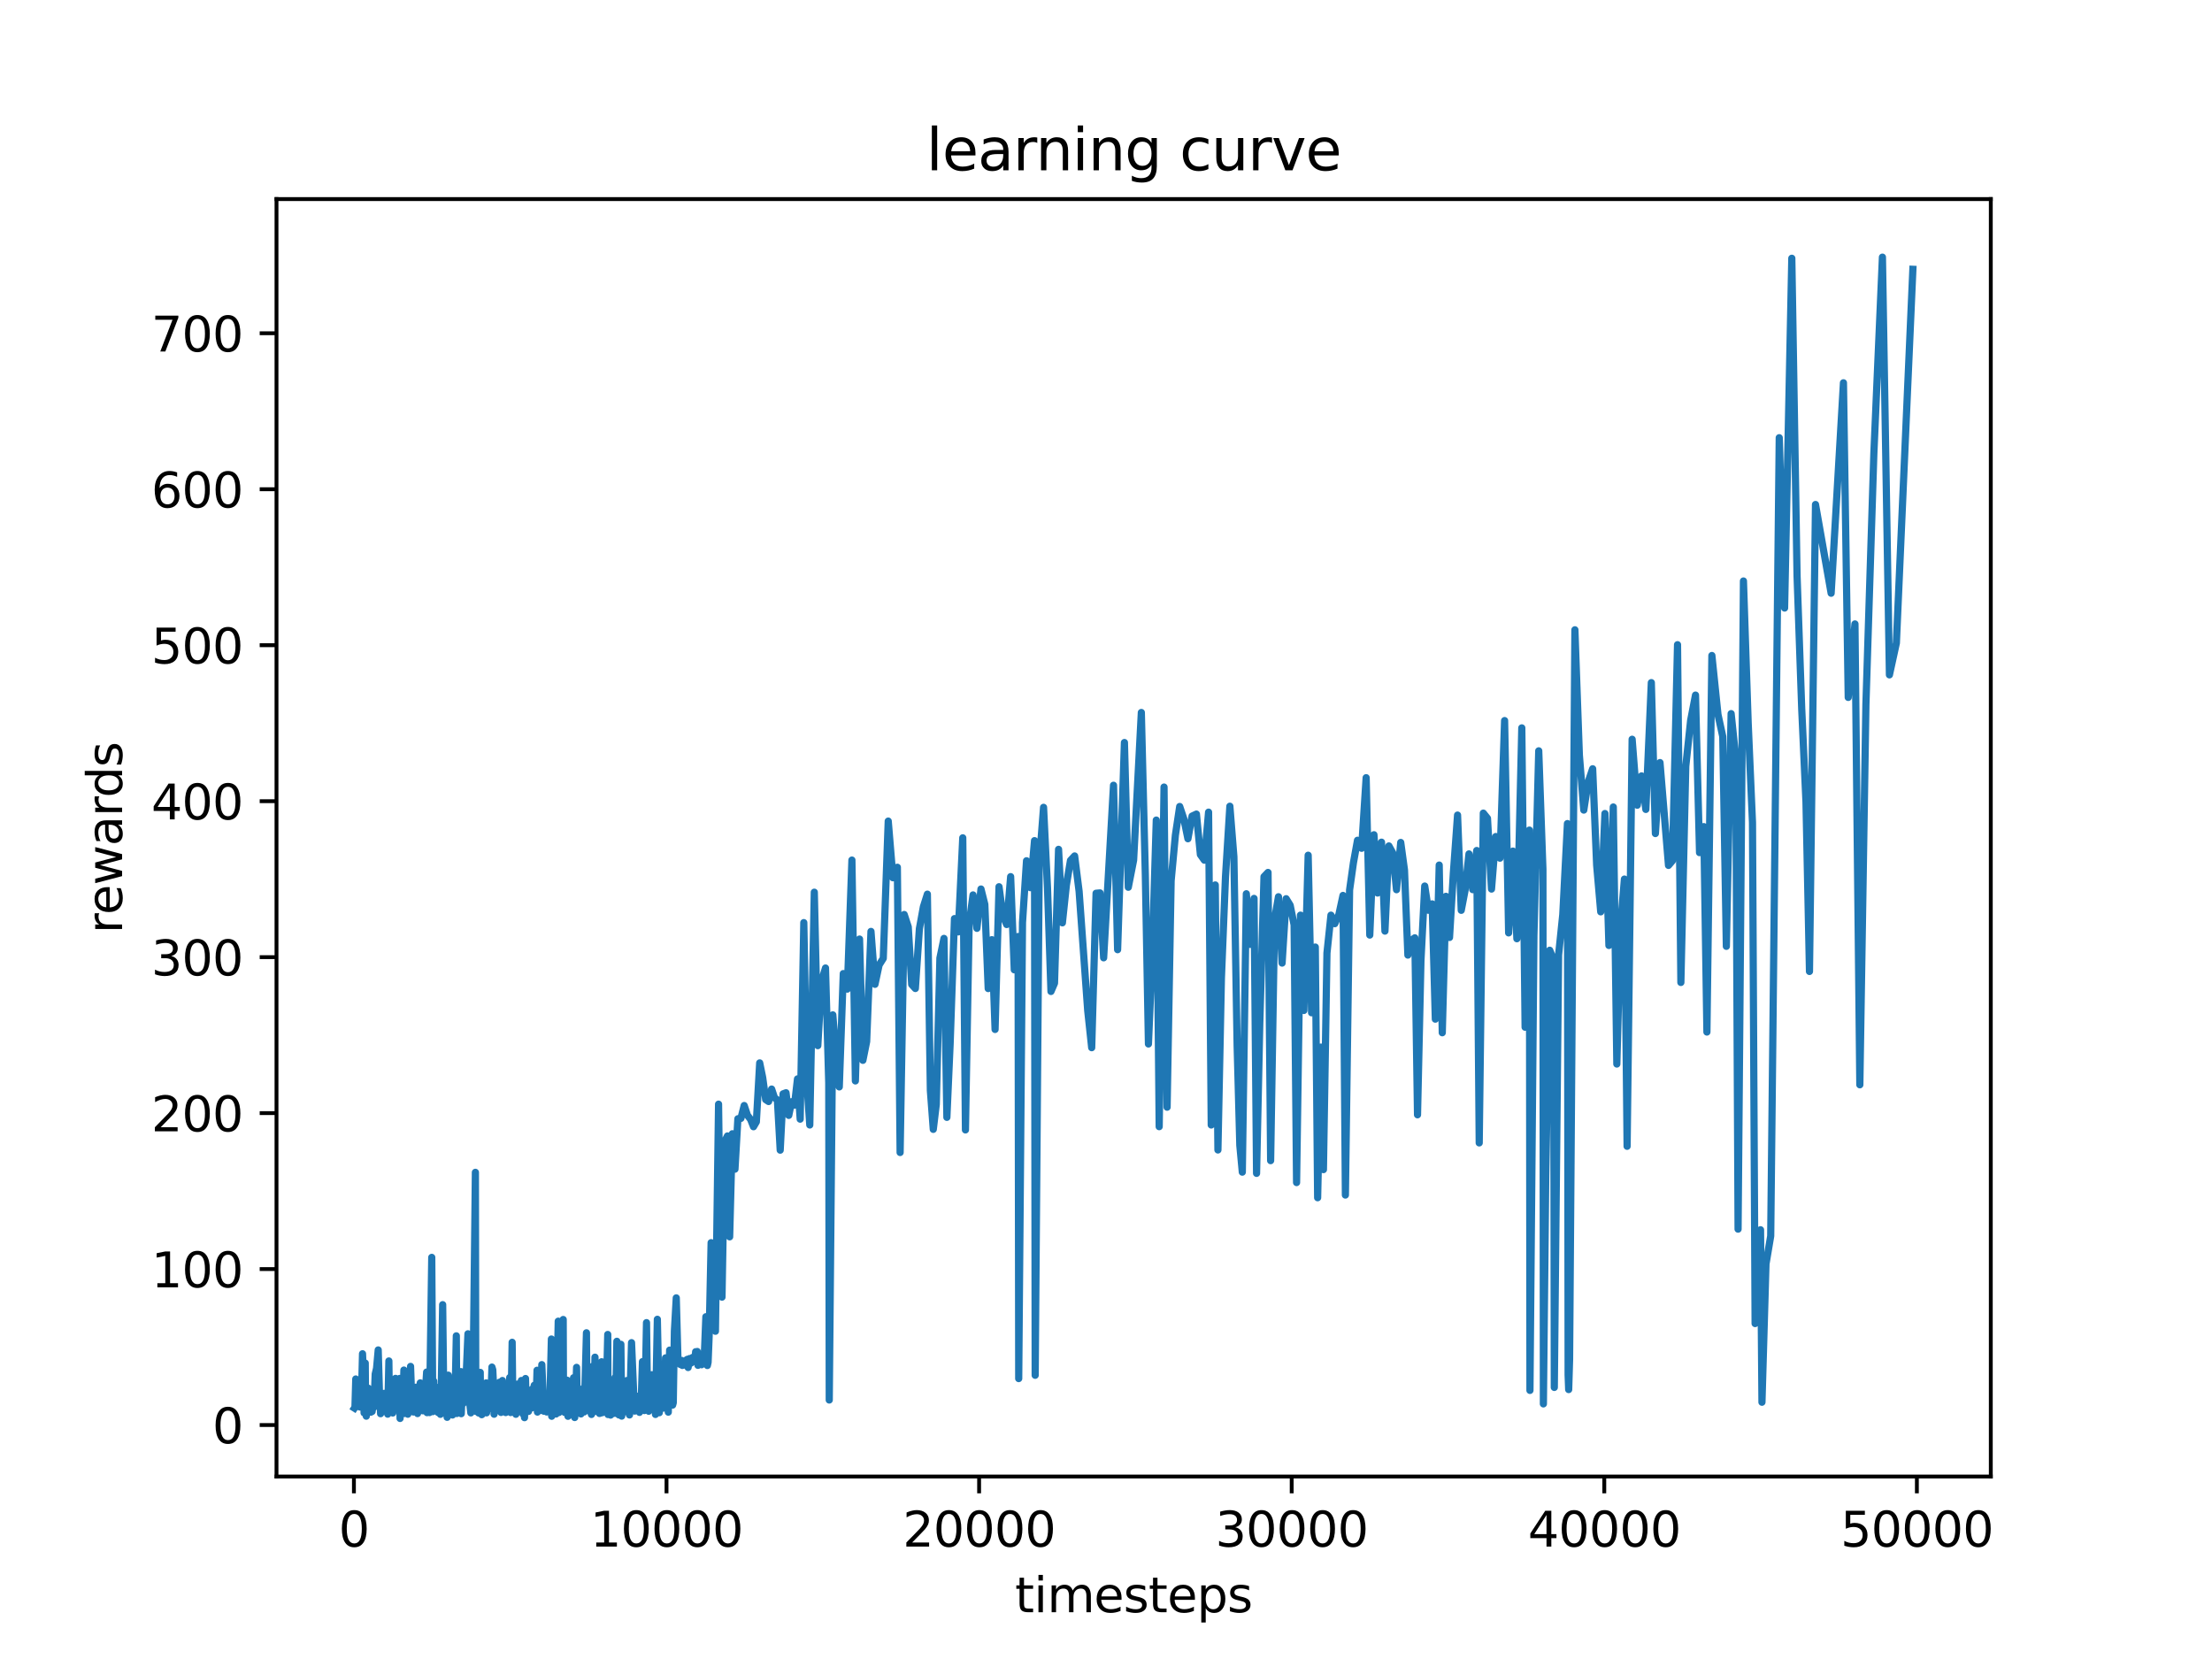 <?xml version="1.0" encoding="utf-8" standalone="no"?>
<!DOCTYPE svg PUBLIC "-//W3C//DTD SVG 1.1//EN"
  "http://www.w3.org/Graphics/SVG/1.1/DTD/svg11.dtd">
<svg xmlns:xlink="http://www.w3.org/1999/xlink" width="460.8pt" height="345.6pt" viewBox="0 0 460.8 345.6" xmlns="http://www.w3.org/2000/svg" version="1.1">
 <defs>
  <style type="text/css">*{stroke-linejoin: round; stroke-linecap: butt}</style>
 </defs>
 <g id="figure_1">
  <g id="patch_1">
   <path d="M 0 345.6 
L 460.8 345.6 
L 460.8 0 
L 0 0 
z
" style="fill: #ffffff"/>
  </g>
  <g id="axes_1">
   <g id="patch_2">
    <path d="M 57.6 307.584 
L 414.72 307.584 
L 414.72 41.472 
L 57.6 41.472 
z
" style="fill: #ffffff"/>
   </g>
   <g id="matplotlib.axis_1">
    <g id="xtick_1">
     <g id="line2d_1">
      <defs>
       <path id="mfa63f7f80c" d="M 0 0 
L 0 3.5 
" style="stroke: #000000; stroke-width: 0.8"/>
      </defs>
      <g>
       <use xlink:href="#mfa63f7f80c" x="73.729" y="307.584" style="stroke: #000000; stroke-width: 0.8"/>
      </g>
     </g>
     <g id="text_1">
      <!-- 0 -->
      <g transform="translate(70.547 322.182) scale(0.1 -0.1)">
       <defs>
        <path id="DejaVuSans-30" d="M 2034 4250 
Q 1547 4250 1301 3770 
Q 1056 3291 1056 2328 
Q 1056 1369 1301 889 
Q 1547 409 2034 409 
Q 2525 409 2770 889 
Q 3016 1369 3016 2328 
Q 3016 3291 2770 3770 
Q 2525 4250 2034 4250 
z
M 2034 4750 
Q 2819 4750 3233 4129 
Q 3647 3509 3647 2328 
Q 3647 1150 3233 529 
Q 2819 -91 2034 -91 
Q 1250 -91 836 529 
Q 422 1150 422 2328 
Q 422 3509 836 4129 
Q 1250 4750 2034 4750 
z
" transform="scale(0.016)"/>
       </defs>
       <use xlink:href="#DejaVuSans-30"/>
      </g>
     </g>
    </g>
    <g id="xtick_2">
     <g id="line2d_2">
      <g>
       <use xlink:href="#mfa63f7f80c" x="138.847" y="307.584" style="stroke: #000000; stroke-width: 0.8"/>
      </g>
     </g>
     <g id="text_2">
      <!-- 10000 -->
      <g transform="translate(122.941 322.182) scale(0.1 -0.1)">
       <defs>
        <path id="DejaVuSans-31" d="M 794 531 
L 1825 531 
L 1825 4091 
L 703 3866 
L 703 4441 
L 1819 4666 
L 2450 4666 
L 2450 531 
L 3481 531 
L 3481 0 
L 794 0 
L 794 531 
z
" transform="scale(0.016)"/>
       </defs>
       <use xlink:href="#DejaVuSans-31"/>
       <use xlink:href="#DejaVuSans-30" x="63.623"/>
       <use xlink:href="#DejaVuSans-30" x="127.246"/>
       <use xlink:href="#DejaVuSans-30" x="190.869"/>
       <use xlink:href="#DejaVuSans-30" x="254.492"/>
      </g>
     </g>
    </g>
    <g id="xtick_3">
     <g id="line2d_3">
      <g>
       <use xlink:href="#mfa63f7f80c" x="203.965" y="307.584" style="stroke: #000000; stroke-width: 0.8"/>
      </g>
     </g>
     <g id="text_3">
      <!-- 20000 -->
      <g transform="translate(188.059 322.182) scale(0.1 -0.1)">
       <defs>
        <path id="DejaVuSans-32" d="M 1228 531 
L 3431 531 
L 3431 0 
L 469 0 
L 469 531 
Q 828 903 1448 1529 
Q 2069 2156 2228 2338 
Q 2531 2678 2651 2914 
Q 2772 3150 2772 3378 
Q 2772 3750 2511 3984 
Q 2250 4219 1831 4219 
Q 1534 4219 1204 4116 
Q 875 4013 500 3803 
L 500 4441 
Q 881 4594 1212 4672 
Q 1544 4750 1819 4750 
Q 2544 4750 2975 4387 
Q 3406 4025 3406 3419 
Q 3406 3131 3298 2873 
Q 3191 2616 2906 2266 
Q 2828 2175 2409 1742 
Q 1991 1309 1228 531 
z
" transform="scale(0.016)"/>
       </defs>
       <use xlink:href="#DejaVuSans-32"/>
       <use xlink:href="#DejaVuSans-30" x="63.623"/>
       <use xlink:href="#DejaVuSans-30" x="127.246"/>
       <use xlink:href="#DejaVuSans-30" x="190.869"/>
       <use xlink:href="#DejaVuSans-30" x="254.492"/>
      </g>
     </g>
    </g>
    <g id="xtick_4">
     <g id="line2d_4">
      <g>
       <use xlink:href="#mfa63f7f80c" x="269.084" y="307.584" style="stroke: #000000; stroke-width: 0.8"/>
      </g>
     </g>
     <g id="text_4">
      <!-- 30000 -->
      <g transform="translate(253.178 322.182) scale(0.1 -0.1)">
       <defs>
        <path id="DejaVuSans-33" d="M 2597 2516 
Q 3050 2419 3304 2112 
Q 3559 1806 3559 1356 
Q 3559 666 3084 287 
Q 2609 -91 1734 -91 
Q 1441 -91 1130 -33 
Q 819 25 488 141 
L 488 750 
Q 750 597 1062 519 
Q 1375 441 1716 441 
Q 2309 441 2620 675 
Q 2931 909 2931 1356 
Q 2931 1769 2642 2001 
Q 2353 2234 1838 2234 
L 1294 2234 
L 1294 2753 
L 1863 2753 
Q 2328 2753 2575 2939 
Q 2822 3125 2822 3475 
Q 2822 3834 2567 4026 
Q 2313 4219 1838 4219 
Q 1578 4219 1281 4162 
Q 984 4106 628 3988 
L 628 4550 
Q 988 4650 1302 4700 
Q 1616 4750 1894 4750 
Q 2613 4750 3031 4423 
Q 3450 4097 3450 3541 
Q 3450 3153 3228 2886 
Q 3006 2619 2597 2516 
z
" transform="scale(0.016)"/>
       </defs>
       <use xlink:href="#DejaVuSans-33"/>
       <use xlink:href="#DejaVuSans-30" x="63.623"/>
       <use xlink:href="#DejaVuSans-30" x="127.246"/>
       <use xlink:href="#DejaVuSans-30" x="190.869"/>
       <use xlink:href="#DejaVuSans-30" x="254.492"/>
      </g>
     </g>
    </g>
    <g id="xtick_5">
     <g id="line2d_5">
      <g>
       <use xlink:href="#mfa63f7f80c" x="334.202" y="307.584" style="stroke: #000000; stroke-width: 0.8"/>
      </g>
     </g>
     <g id="text_5">
      <!-- 40000 -->
      <g transform="translate(318.296 322.182) scale(0.1 -0.1)">
       <defs>
        <path id="DejaVuSans-34" d="M 2419 4116 
L 825 1625 
L 2419 1625 
L 2419 4116 
z
M 2253 4666 
L 3047 4666 
L 3047 1625 
L 3713 1625 
L 3713 1100 
L 3047 1100 
L 3047 0 
L 2419 0 
L 2419 1100 
L 313 1100 
L 313 1709 
L 2253 4666 
z
" transform="scale(0.016)"/>
       </defs>
       <use xlink:href="#DejaVuSans-34"/>
       <use xlink:href="#DejaVuSans-30" x="63.623"/>
       <use xlink:href="#DejaVuSans-30" x="127.246"/>
       <use xlink:href="#DejaVuSans-30" x="190.869"/>
       <use xlink:href="#DejaVuSans-30" x="254.492"/>
      </g>
     </g>
    </g>
    <g id="xtick_6">
     <g id="line2d_6">
      <g>
       <use xlink:href="#mfa63f7f80c" x="399.321" y="307.584" style="stroke: #000000; stroke-width: 0.8"/>
      </g>
     </g>
     <g id="text_6">
      <!-- 50000 -->
      <g transform="translate(383.415 322.182) scale(0.1 -0.1)">
       <defs>
        <path id="DejaVuSans-35" d="M 691 4666 
L 3169 4666 
L 3169 4134 
L 1269 4134 
L 1269 2991 
Q 1406 3038 1543 3061 
Q 1681 3084 1819 3084 
Q 2600 3084 3056 2656 
Q 3513 2228 3513 1497 
Q 3513 744 3044 326 
Q 2575 -91 1722 -91 
Q 1428 -91 1123 -41 
Q 819 9 494 109 
L 494 744 
Q 775 591 1075 516 
Q 1375 441 1709 441 
Q 2250 441 2565 725 
Q 2881 1009 2881 1497 
Q 2881 1984 2565 2268 
Q 2250 2553 1709 2553 
Q 1456 2553 1204 2497 
Q 953 2441 691 2322 
L 691 4666 
z
" transform="scale(0.016)"/>
       </defs>
       <use xlink:href="#DejaVuSans-35"/>
       <use xlink:href="#DejaVuSans-30" x="63.623"/>
       <use xlink:href="#DejaVuSans-30" x="127.246"/>
       <use xlink:href="#DejaVuSans-30" x="190.869"/>
       <use xlink:href="#DejaVuSans-30" x="254.492"/>
      </g>
     </g>
    </g>
    <g id="text_7">
     <!-- timesteps -->
     <g transform="translate(211.444 335.861) scale(0.1 -0.1)">
      <defs>
       <path id="DejaVuSans-74" d="M 1172 4494 
L 1172 3500 
L 2356 3500 
L 2356 3053 
L 1172 3053 
L 1172 1153 
Q 1172 725 1289 603 
Q 1406 481 1766 481 
L 2356 481 
L 2356 0 
L 1766 0 
Q 1100 0 847 248 
Q 594 497 594 1153 
L 594 3053 
L 172 3053 
L 172 3500 
L 594 3500 
L 594 4494 
L 1172 4494 
z
" transform="scale(0.016)"/>
       <path id="DejaVuSans-69" d="M 603 3500 
L 1178 3500 
L 1178 0 
L 603 0 
L 603 3500 
z
M 603 4863 
L 1178 4863 
L 1178 4134 
L 603 4134 
L 603 4863 
z
" transform="scale(0.016)"/>
       <path id="DejaVuSans-6d" d="M 3328 2828 
Q 3544 3216 3844 3400 
Q 4144 3584 4550 3584 
Q 5097 3584 5394 3201 
Q 5691 2819 5691 2113 
L 5691 0 
L 5113 0 
L 5113 2094 
Q 5113 2597 4934 2840 
Q 4756 3084 4391 3084 
Q 3944 3084 3684 2787 
Q 3425 2491 3425 1978 
L 3425 0 
L 2847 0 
L 2847 2094 
Q 2847 2600 2669 2842 
Q 2491 3084 2119 3084 
Q 1678 3084 1418 2786 
Q 1159 2488 1159 1978 
L 1159 0 
L 581 0 
L 581 3500 
L 1159 3500 
L 1159 2956 
Q 1356 3278 1631 3431 
Q 1906 3584 2284 3584 
Q 2666 3584 2933 3390 
Q 3200 3197 3328 2828 
z
" transform="scale(0.016)"/>
       <path id="DejaVuSans-65" d="M 3597 1894 
L 3597 1613 
L 953 1613 
Q 991 1019 1311 708 
Q 1631 397 2203 397 
Q 2534 397 2845 478 
Q 3156 559 3463 722 
L 3463 178 
Q 3153 47 2828 -22 
Q 2503 -91 2169 -91 
Q 1331 -91 842 396 
Q 353 884 353 1716 
Q 353 2575 817 3079 
Q 1281 3584 2069 3584 
Q 2775 3584 3186 3129 
Q 3597 2675 3597 1894 
z
M 3022 2063 
Q 3016 2534 2758 2815 
Q 2500 3097 2075 3097 
Q 1594 3097 1305 2825 
Q 1016 2553 972 2059 
L 3022 2063 
z
" transform="scale(0.016)"/>
       <path id="DejaVuSans-73" d="M 2834 3397 
L 2834 2853 
Q 2591 2978 2328 3040 
Q 2066 3103 1784 3103 
Q 1356 3103 1142 2972 
Q 928 2841 928 2578 
Q 928 2378 1081 2264 
Q 1234 2150 1697 2047 
L 1894 2003 
Q 2506 1872 2764 1633 
Q 3022 1394 3022 966 
Q 3022 478 2636 193 
Q 2250 -91 1575 -91 
Q 1294 -91 989 -36 
Q 684 19 347 128 
L 347 722 
Q 666 556 975 473 
Q 1284 391 1588 391 
Q 1994 391 2212 530 
Q 2431 669 2431 922 
Q 2431 1156 2273 1281 
Q 2116 1406 1581 1522 
L 1381 1569 
Q 847 1681 609 1914 
Q 372 2147 372 2553 
Q 372 3047 722 3315 
Q 1072 3584 1716 3584 
Q 2034 3584 2315 3537 
Q 2597 3491 2834 3397 
z
" transform="scale(0.016)"/>
       <path id="DejaVuSans-70" d="M 1159 525 
L 1159 -1331 
L 581 -1331 
L 581 3500 
L 1159 3500 
L 1159 2969 
Q 1341 3281 1617 3432 
Q 1894 3584 2278 3584 
Q 2916 3584 3314 3078 
Q 3713 2572 3713 1747 
Q 3713 922 3314 415 
Q 2916 -91 2278 -91 
Q 1894 -91 1617 61 
Q 1341 213 1159 525 
z
M 3116 1747 
Q 3116 2381 2855 2742 
Q 2594 3103 2138 3103 
Q 1681 3103 1420 2742 
Q 1159 2381 1159 1747 
Q 1159 1113 1420 752 
Q 1681 391 2138 391 
Q 2594 391 2855 752 
Q 3116 1113 3116 1747 
z
" transform="scale(0.016)"/>
      </defs>
      <use xlink:href="#DejaVuSans-74"/>
      <use xlink:href="#DejaVuSans-69" x="39.209"/>
      <use xlink:href="#DejaVuSans-6d" x="66.992"/>
      <use xlink:href="#DejaVuSans-65" x="164.404"/>
      <use xlink:href="#DejaVuSans-73" x="225.928"/>
      <use xlink:href="#DejaVuSans-74" x="278.027"/>
      <use xlink:href="#DejaVuSans-65" x="317.236"/>
      <use xlink:href="#DejaVuSans-70" x="378.76"/>
      <use xlink:href="#DejaVuSans-73" x="442.236"/>
     </g>
    </g>
   </g>
   <g id="matplotlib.axis_2">
    <g id="ytick_1">
     <g id="line2d_7">
      <defs>
       <path id="mdd367ce642" d="M 0 0 
L -3.5 0 
" style="stroke: #000000; stroke-width: 0.8"/>
      </defs>
      <g>
       <use xlink:href="#mdd367ce642" x="57.6" y="296.859" style="stroke: #000000; stroke-width: 0.8"/>
      </g>
     </g>
     <g id="text_8">
      <!-- 0 -->
      <g transform="translate(44.237 300.658) scale(0.1 -0.1)">
       <use xlink:href="#DejaVuSans-30"/>
      </g>
     </g>
    </g>
    <g id="ytick_2">
     <g id="line2d_8">
      <g>
       <use xlink:href="#mdd367ce642" x="57.6" y="264.369" style="stroke: #000000; stroke-width: 0.8"/>
      </g>
     </g>
     <g id="text_9">
      <!-- 100 -->
      <g transform="translate(31.512 268.168) scale(0.1 -0.1)">
       <use xlink:href="#DejaVuSans-31"/>
       <use xlink:href="#DejaVuSans-30" x="63.623"/>
       <use xlink:href="#DejaVuSans-30" x="127.246"/>
      </g>
     </g>
    </g>
    <g id="ytick_3">
     <g id="line2d_9">
      <g>
       <use xlink:href="#mdd367ce642" x="57.6" y="231.878" style="stroke: #000000; stroke-width: 0.8"/>
      </g>
     </g>
     <g id="text_10">
      <!-- 200 -->
      <g transform="translate(31.512 235.677) scale(0.1 -0.1)">
       <use xlink:href="#DejaVuSans-32"/>
       <use xlink:href="#DejaVuSans-30" x="63.623"/>
       <use xlink:href="#DejaVuSans-30" x="127.246"/>
      </g>
     </g>
    </g>
    <g id="ytick_4">
     <g id="line2d_10">
      <g>
       <use xlink:href="#mdd367ce642" x="57.6" y="199.387" style="stroke: #000000; stroke-width: 0.8"/>
      </g>
     </g>
     <g id="text_11">
      <!-- 300 -->
      <g transform="translate(31.512 203.187) scale(0.1 -0.1)">
       <use xlink:href="#DejaVuSans-33"/>
       <use xlink:href="#DejaVuSans-30" x="63.623"/>
       <use xlink:href="#DejaVuSans-30" x="127.246"/>
      </g>
     </g>
    </g>
    <g id="ytick_5">
     <g id="line2d_11">
      <g>
       <use xlink:href="#mdd367ce642" x="57.6" y="166.897" style="stroke: #000000; stroke-width: 0.8"/>
      </g>
     </g>
     <g id="text_12">
      <!-- 400 -->
      <g transform="translate(31.512 170.696) scale(0.1 -0.1)">
       <use xlink:href="#DejaVuSans-34"/>
       <use xlink:href="#DejaVuSans-30" x="63.623"/>
       <use xlink:href="#DejaVuSans-30" x="127.246"/>
      </g>
     </g>
    </g>
    <g id="ytick_6">
     <g id="line2d_12">
      <g>
       <use xlink:href="#mdd367ce642" x="57.6" y="134.406" style="stroke: #000000; stroke-width: 0.8"/>
      </g>
     </g>
     <g id="text_13">
      <!-- 500 -->
      <g transform="translate(31.512 138.206) scale(0.1 -0.1)">
       <use xlink:href="#DejaVuSans-35"/>
       <use xlink:href="#DejaVuSans-30" x="63.623"/>
       <use xlink:href="#DejaVuSans-30" x="127.246"/>
      </g>
     </g>
    </g>
    <g id="ytick_7">
     <g id="line2d_13">
      <g>
       <use xlink:href="#mdd367ce642" x="57.6" y="101.916" style="stroke: #000000; stroke-width: 0.8"/>
      </g>
     </g>
     <g id="text_14">
      <!-- 600 -->
      <g transform="translate(31.512 105.715) scale(0.1 -0.1)">
       <defs>
        <path id="DejaVuSans-36" d="M 2113 2584 
Q 1688 2584 1439 2293 
Q 1191 2003 1191 1497 
Q 1191 994 1439 701 
Q 1688 409 2113 409 
Q 2538 409 2786 701 
Q 3034 994 3034 1497 
Q 3034 2003 2786 2293 
Q 2538 2584 2113 2584 
z
M 3366 4563 
L 3366 3988 
Q 3128 4100 2886 4159 
Q 2644 4219 2406 4219 
Q 1781 4219 1451 3797 
Q 1122 3375 1075 2522 
Q 1259 2794 1537 2939 
Q 1816 3084 2150 3084 
Q 2853 3084 3261 2657 
Q 3669 2231 3669 1497 
Q 3669 778 3244 343 
Q 2819 -91 2113 -91 
Q 1303 -91 875 529 
Q 447 1150 447 2328 
Q 447 3434 972 4092 
Q 1497 4750 2381 4750 
Q 2619 4750 2861 4703 
Q 3103 4656 3366 4563 
z
" transform="scale(0.016)"/>
       </defs>
       <use xlink:href="#DejaVuSans-36"/>
       <use xlink:href="#DejaVuSans-30" x="63.623"/>
       <use xlink:href="#DejaVuSans-30" x="127.246"/>
      </g>
     </g>
    </g>
    <g id="ytick_8">
     <g id="line2d_14">
      <g>
       <use xlink:href="#mdd367ce642" x="57.6" y="69.425" style="stroke: #000000; stroke-width: 0.8"/>
      </g>
     </g>
     <g id="text_15">
      <!-- 700 -->
      <g transform="translate(31.512 73.224) scale(0.1 -0.1)">
       <defs>
        <path id="DejaVuSans-37" d="M 525 4666 
L 3525 4666 
L 3525 4397 
L 1831 0 
L 1172 0 
L 2766 4134 
L 525 4134 
L 525 4666 
z
" transform="scale(0.016)"/>
       </defs>
       <use xlink:href="#DejaVuSans-37"/>
       <use xlink:href="#DejaVuSans-30" x="63.623"/>
       <use xlink:href="#DejaVuSans-30" x="127.246"/>
      </g>
     </g>
    </g>
    <g id="text_16">
     <!-- rewards -->
     <g transform="translate(25.433 194.448) rotate(-90) scale(0.1 -0.1)">
      <defs>
       <path id="DejaVuSans-72" d="M 2631 2963 
Q 2534 3019 2420 3045 
Q 2306 3072 2169 3072 
Q 1681 3072 1420 2755 
Q 1159 2438 1159 1844 
L 1159 0 
L 581 0 
L 581 3500 
L 1159 3500 
L 1159 2956 
Q 1341 3275 1631 3429 
Q 1922 3584 2338 3584 
Q 2397 3584 2469 3576 
Q 2541 3569 2628 3553 
L 2631 2963 
z
" transform="scale(0.016)"/>
       <path id="DejaVuSans-77" d="M 269 3500 
L 844 3500 
L 1563 769 
L 2278 3500 
L 2956 3500 
L 3675 769 
L 4391 3500 
L 4966 3500 
L 4050 0 
L 3372 0 
L 2619 2869 
L 1863 0 
L 1184 0 
L 269 3500 
z
" transform="scale(0.016)"/>
       <path id="DejaVuSans-61" d="M 2194 1759 
Q 1497 1759 1228 1600 
Q 959 1441 959 1056 
Q 959 750 1161 570 
Q 1363 391 1709 391 
Q 2188 391 2477 730 
Q 2766 1069 2766 1631 
L 2766 1759 
L 2194 1759 
z
M 3341 1997 
L 3341 0 
L 2766 0 
L 2766 531 
Q 2569 213 2275 61 
Q 1981 -91 1556 -91 
Q 1019 -91 701 211 
Q 384 513 384 1019 
Q 384 1609 779 1909 
Q 1175 2209 1959 2209 
L 2766 2209 
L 2766 2266 
Q 2766 2663 2505 2880 
Q 2244 3097 1772 3097 
Q 1472 3097 1187 3025 
Q 903 2953 641 2809 
L 641 3341 
Q 956 3463 1253 3523 
Q 1550 3584 1831 3584 
Q 2591 3584 2966 3190 
Q 3341 2797 3341 1997 
z
" transform="scale(0.016)"/>
       <path id="DejaVuSans-64" d="M 2906 2969 
L 2906 4863 
L 3481 4863 
L 3481 0 
L 2906 0 
L 2906 525 
Q 2725 213 2448 61 
Q 2172 -91 1784 -91 
Q 1150 -91 751 415 
Q 353 922 353 1747 
Q 353 2572 751 3078 
Q 1150 3584 1784 3584 
Q 2172 3584 2448 3432 
Q 2725 3281 2906 2969 
z
M 947 1747 
Q 947 1113 1208 752 
Q 1469 391 1925 391 
Q 2381 391 2643 752 
Q 2906 1113 2906 1747 
Q 2906 2381 2643 2742 
Q 2381 3103 1925 3103 
Q 1469 3103 1208 2742 
Q 947 2381 947 1747 
z
" transform="scale(0.016)"/>
      </defs>
      <use xlink:href="#DejaVuSans-72"/>
      <use xlink:href="#DejaVuSans-65" x="38.863"/>
      <use xlink:href="#DejaVuSans-77" x="100.387"/>
      <use xlink:href="#DejaVuSans-61" x="182.174"/>
      <use xlink:href="#DejaVuSans-72" x="243.453"/>
      <use xlink:href="#DejaVuSans-64" x="282.816"/>
      <use xlink:href="#DejaVuSans-73" x="346.293"/>
     </g>
    </g>
   </g>
   <g id="line2d_15">
    <path d="M 73.833 293.333 
L 73.943 293.159 
L 74.113 287.267 
L 74.21 293.079 
L 74.393 287.554 
L 74.516 290.935 
L 74.718 290.841 
L 74.914 291.291 
L 74.992 293.11 
L 75.181 289.194 
L 75.304 290.5 
L 75.519 282.013 
L 75.773 288.154 
L 75.845 294.334 
L 76.086 283.949 
L 76.17 294.129 
L 76.255 293.404 
L 76.307 295.014 
L 76.717 289.189 
L 76.809 292.095 
L 77.18 289.867 
L 77.251 294.186 
L 77.375 290.848 
L 77.518 294.042 
L 77.636 293.064 
L 77.824 293.25 
L 77.909 293.027 
L 78.163 286.239 
L 78.443 285.05 
L 78.788 281.218 
L 79.049 290.232 
L 79.212 292.006 
L 79.283 294.5 
L 79.413 294.052 
L 79.68 292.037 
L 79.856 293.96 
L 80.039 290.261 
L 80.162 291.225 
L 80.507 290.603 
L 80.768 294.598 
L 81.009 283.513 
L 81.133 293.48 
L 81.282 292.605 
L 81.399 291.11 
L 81.497 293.353 
L 81.745 291.307 
L 81.823 294.348 
L 81.999 288.996 
L 82.135 292.095 
L 82.389 287.14 
L 82.578 293.478 
L 82.708 293.479 
L 82.813 292.664 
L 82.917 293.63 
L 83.06 288.718 
L 83.255 287.159 
L 83.34 295.488 
L 83.496 291.143 
L 83.718 294.283 
L 83.848 289.551 
L 83.965 291.279 
L 84.141 285.409 
L 84.206 294.465 
L 84.291 294.17 
L 84.629 288.148 
L 84.721 292.85 
L 84.89 290.825 
L 84.961 294.607 
L 85.333 292.06 
L 85.528 284.646 
L 85.828 293.164 
L 86.121 294.145 
L 86.231 293.743 
L 86.375 290.466 
L 86.537 290.537 
L 86.681 288.979 
L 86.791 293.659 
L 86.909 292.551 
L 86.98 294.472 
L 87.143 290.139 
L 87.371 291.825 
L 87.547 288.082 
L 87.631 293.855 
L 87.775 292.649 
L 87.937 292.645 
L 88.113 293.896 
L 88.224 292.223 
L 88.432 292.66 
L 88.875 285.824 
L 88.953 294.279 
L 89.233 291.242 
L 89.396 286.458 
L 89.474 294.261 
L 89.943 261.933 
L 90.151 294.068 
L 90.347 287.709 
L 90.451 293.587 
L 90.555 292.848 
L 90.731 293.732 
L 91.024 290.257 
L 91.193 289.03 
L 91.258 294.249 
L 91.623 289.389 
L 91.747 294.633 
L 91.871 292.282 
L 92.216 271.786 
L 92.483 294.151 
L 92.678 288.885 
L 92.821 294.496 
L 93.069 292.839 
L 93.147 295.253 
L 93.381 286.471 
L 93.687 291.348 
L 93.805 292.022 
L 93.896 293.261 
L 94.078 291.313 
L 94.202 292.587 
L 94.267 294.771 
L 94.371 291.921 
L 94.495 291.98 
L 94.56 294.275 
L 94.651 293.713 
L 94.762 292.685 
L 95.061 278.277 
L 95.159 294.461 
L 95.673 286.622 
L 95.843 293.468 
L 96.025 285.729 
L 96.09 294.5 
L 96.299 289.429 
L 96.494 292.368 
L 96.624 289.416 
L 96.741 290.846 
L 97.093 287.071 
L 97.484 277.853 
L 97.647 290.327 
L 97.94 293.102 
L 98.083 294.33 
L 98.259 292.625 
L 98.376 291.728 
L 98.493 292.793 
L 99.034 244.219 
L 99.118 294.012 
L 99.268 291.664 
L 99.346 293.116 
L 99.457 293.002 
L 99.639 291.38 
L 99.698 294.347 
L 100.043 285.892 
L 100.115 293.777 
L 100.277 292.675 
L 100.355 294.708 
L 100.414 294.667 
L 100.551 289.916 
L 100.668 293.608 
L 100.922 291.446 
L 101.013 293.268 
L 101.104 292.565 
L 101.28 288.083 
L 101.358 294.322 
L 101.606 292.06 
L 101.762 292.698 
L 101.944 290.874 
L 102.068 293.41 
L 102.231 292.53 
L 102.478 284.789 
L 102.654 285.366 
L 102.863 289.679 
L 102.928 294.608 
L 103.012 293.263 
L 103.143 289.793 
L 103.383 292.046 
L 103.54 291.393 
L 103.65 292.037 
L 103.755 293.466 
L 104.067 287.941 
L 104.282 291.742 
L 104.373 294.237 
L 104.66 287.587 
L 104.744 292.832 
L 104.855 292.559 
L 104.992 293.599 
L 105.135 292.165 
L 105.278 292.209 
L 105.35 294.26 
L 105.5 292.397 
L 105.63 293.447 
L 105.897 289.121 
L 106.014 292.729 
L 106.184 286.968 
L 106.366 294.259 
L 106.444 293.984 
L 106.691 279.625 
L 106.815 290.612 
L 106.939 291.378 
L 107.089 290.354 
L 107.173 293.522 
L 107.291 292.955 
L 107.401 293.171 
L 107.466 294.623 
L 107.538 294.204 
L 107.825 288.327 
L 108.202 292.111 
L 108.313 292.411 
L 108.411 293.273 
L 108.612 287.584 
L 108.704 293.741 
L 108.879 293.124 
L 108.945 294.56 
L 109.075 291.364 
L 109.264 295.326 
L 109.472 287.17 
L 109.648 293.288 
L 109.915 289.575 
L 110.097 294.028 
L 110.468 290.602 
L 110.625 291.039 
L 110.761 293.308 
L 110.905 289.329 
L 111.015 291.926 
L 111.126 291.847 
L 111.289 288.579 
L 111.38 292.752 
L 111.543 291.411 
L 111.699 291.385 
L 111.875 285.45 
L 111.96 294.161 
L 112.259 293.729 
L 112.441 291.983 
L 112.526 293.835 
L 112.63 292.94 
L 112.871 284.273 
L 113.281 293.977 
L 113.399 290.574 
L 113.516 292.584 
L 113.64 290.489 
L 113.887 294.14 
L 114.193 291.733 
L 114.33 292.851 
L 114.434 292.341 
L 114.525 292.803 
L 114.864 278.943 
L 114.929 295.034 
L 115.196 291.848 
L 115.378 286.125 
L 115.476 293.95 
L 115.665 288.975 
L 115.847 294.563 
L 115.925 294.041 
L 116.29 275.228 
L 116.453 294.251 
L 116.642 293.33 
L 117.325 274.874 
L 117.397 293.906 
L 117.521 291.629 
L 117.638 294.239 
L 117.937 287.687 
L 118.133 287.517 
L 118.322 295.038 
L 118.589 289.774 
L 118.745 290.043 
L 118.914 293.893 
L 119.207 289.029 
L 119.311 292.041 
L 119.481 287.011 
L 119.539 294.488 
L 119.67 292.952 
L 119.722 295.297 
L 119.871 292.563 
L 120.112 284.848 
L 120.262 292.789 
L 120.379 290.922 
L 120.451 294.321 
L 120.601 291.95 
L 120.868 294.026 
L 120.952 293.489 
L 121.024 294.551 
L 121.154 289.669 
L 121.252 293.463 
L 121.395 293.564 
L 121.525 289.198 
L 121.708 294.13 
L 122.17 277.644 
L 122.268 292.184 
L 122.541 289.706 
L 122.776 286.809 
L 123.01 294.194 
L 123.147 293.632 
L 123.212 294.66 
L 123.407 284.642 
L 123.661 288.771 
L 123.74 294.102 
L 123.948 282.725 
L 124.046 292.093 
L 124.182 293.019 
L 124.287 292.164 
L 124.384 293.735 
L 124.58 292.402 
L 124.703 294.087 
L 124.801 292.747 
L 124.879 294.448 
L 124.977 293.381 
L 125.042 294.403 
L 125.328 283.68 
L 125.472 294.286 
L 125.934 285.373 
L 126.162 293.43 
L 126.351 288.492 
L 126.605 277.994 
L 126.663 294.676 
L 126.82 288.618 
L 126.982 288.02 
L 127.197 294.791 
L 127.529 291.033 
L 127.718 294.475 
L 127.894 288.989 
L 128.115 286.975 
L 128.259 292.867 
L 128.506 279.415 
L 128.571 294.513 
L 128.812 289.916 
L 128.949 294.766 
L 129.021 294.292 
L 129.34 280.037 
L 129.509 295.005 
L 129.607 292.686 
L 129.743 293.295 
L 129.822 294.182 
L 129.926 293.26 
L 130.095 294.114 
L 130.173 293.971 
L 130.271 292.202 
L 130.395 293.206 
L 130.59 287.593 
L 130.818 292.972 
L 130.916 294.006 
L 131.046 292.708 
L 131.137 294.762 
L 131.56 279.699 
L 132.127 293.023 
L 132.211 293.956 
L 132.355 293.069 
L 132.465 293.741 
L 132.7 290.866 
L 132.778 293.558 
L 133.025 292.492 
L 133.221 294.222 
L 133.384 290.673 
L 133.546 292.905 
L 133.833 283.654 
L 134.23 293.843 
L 134.347 292.405 
L 134.679 275.528 
L 134.868 289.81 
L 135.051 291.269 
L 135.135 293.988 
L 135.396 288.272 
L 135.598 290.175 
L 135.786 286.382 
L 135.969 287.003 
L 136.229 292.763 
L 136.418 290.256 
L 136.548 294.654 
L 136.939 274.833 
L 137.343 294.297 
L 137.584 291.257 
L 137.681 292.525 
L 137.896 287.683 
L 138.163 293.343 
L 138.261 293.243 
L 138.424 290.088 
L 138.639 282.869 
L 138.762 293.237 
L 138.912 292.545 
L 139.029 290.826 
L 139.218 294.177 
L 139.498 281.252 
L 139.889 292.215 
L 140.026 289.88 
L 140.117 292.707 
L 140.254 292.22 
L 140.488 277.312 
L 140.879 270.37 
L 141.25 283.925 
L 141.4 283.817 
L 141.556 283.391 
L 141.699 284.238 
L 142.005 283.401 
L 142.148 284.448 
L 142.448 283.683 
L 142.591 284.37 
L 142.741 283.781 
L 142.891 283.787 
L 143.047 283.257 
L 143.21 283.16 
L 143.347 284.882 
L 143.659 283.008 
L 143.809 283.844 
L 143.959 283.952 
L 144.109 283.696 
L 144.271 282.78 
L 144.428 283.255 
L 144.59 282.939 
L 144.74 283.648 
L 144.916 281.589 
L 145.079 282.752 
L 145.255 281.541 
L 145.398 284.425 
L 145.697 283.765 
L 146.01 283.178 
L 146.153 284.3 
L 146.459 283.337 
L 146.609 283.957 
L 146.791 280.749 
L 147.045 274.303 
L 147.358 284.461 
L 147.508 283.798 
L 147.723 278.398 
L 148.139 258.874 
L 148.445 269.814 
L 148.81 263.797 
L 149.038 277.325 
L 149.689 230.02 
L 150.099 262.135 
L 150.406 270.217 
L 150.972 237.766 
L 151.545 236.636 
L 152.001 257.655 
L 152.561 236.181 
L 153.108 243.559 
L 153.714 233.055 
L 154.345 232.983 
L 155.029 230.302 
L 155.706 232.326 
L 156.37 233.2 
L 156.969 234.721 
L 157.562 233.7 
L 158.259 221.421 
L 158.884 224.493 
L 159.509 229.067 
L 160.115 229.468 
L 160.746 226.872 
L 161.352 228.705 
L 161.945 229.144 
L 162.531 239.599 
L 163.13 227.87 
L 163.742 227.64 
L 164.315 232.353 
L 164.907 229.513 
L 165.5 230.223 
L 166.132 224.756 
L 166.692 233.138 
L 167.447 192.199 
L 168.079 225.499 
L 168.691 234.355 
L 169.635 185.861 
L 170.364 217.827 
L 171.12 204.455 
L 171.966 201.652 
L 172.643 225.593 
L 172.748 291.649 
L 173.49 211.416 
L 174.213 220.259 
L 174.838 226.424 
L 175.671 202.817 
L 176.512 206.046 
L 177.469 179.168 
L 178.192 225.176 
L 179.058 195.623 
L 179.754 220.885 
L 180.542 216.964 
L 181.441 194.033 
L 182.274 205.053 
L 183.134 201.023 
L 184 199.651 
L 185.036 171.048 
L 186.019 182.855 
L 186.937 180.667 
L 187.51 240.086 
L 188.357 190.503 
L 189.203 193.081 
L 189.926 205.089 
L 190.688 205.922 
L 191.528 193.45 
L 192.355 188.907 
L 193.188 186.266 
L 193.813 227.171 
L 194.419 235.264 
L 195.044 230.059 
L 195.8 199.581 
L 196.646 195.489 
L 197.252 232.764 
L 197.929 217.458 
L 198.834 191.36 
L 199.622 194.129 
L 200.56 174.533 
L 201.12 235.384 
L 201.888 192.435 
L 202.702 186.431 
L 203.51 193.388 
L 204.356 185.199 
L 205.157 188.406 
L 205.86 205.936 
L 206.622 195.753 
L 207.293 214.453 
L 208.113 184.723 
L 208.914 190.727 
L 209.709 192.599 
L 210.536 182.621 
L 211.291 202.025 
L 212.086 195.087 
L 212.216 287.183 
L 213.004 192.203 
L 213.844 179.312 
L 214.651 184.918 
L 215.511 175.119 
L 215.648 286.497 
L 216.488 179.751 
L 217.393 168.182 
L 218.213 184.956 
L 218.936 206.539 
L 219.672 204.823 
L 220.519 176.933 
L 221.313 192.242 
L 222.147 184.378 
L 223 179.246 
L 223.866 178.309 
L 224.797 185.68 
L 226.588 210.498 
L 227.421 218.253 
L 228.333 186.082 
L 229.153 186.009 
L 229.909 199.53 
L 231.966 163.581 
L 232.819 197.836 
L 234.239 154.682 
L 235.046 184.832 
L 236.153 179.186 
L 237.762 148.423 
L 238.595 182.314 
L 239.24 217.479 
L 240.008 199.47 
L 240.875 170.839 
L 241.48 234.705 
L 242.49 163.96 
L 243.128 230.649 
L 243.968 183.479 
L 244.853 173.982 
L 245.752 168.004 
L 246.612 170.579 
L 247.465 174.726 
L 248.331 170.009 
L 249.236 169.589 
L 250.063 178.034 
L 250.89 179.192 
L 251.769 169.185 
L 252.322 234.356 
L 253.162 184.351 
L 253.716 239.559 
L 254.445 203.665 
L 255.292 182.644 
L 256.203 167.951 
L 257.043 178.474 
L 257.721 217.971 
L 258.274 238.584 
L 258.795 244.178 
L 259.635 186.186 
L 260.417 196.731 
L 261.237 187.156 
L 261.765 244.431 
L 262.442 213.015 
L 263.314 182.627 
L 264.154 181.745 
L 264.695 241.782 
L 265.515 191.494 
L 266.329 186.808 
L 267.085 200.626 
L 267.925 187.218 
L 268.765 188.582 
L 269.585 192.672 
L 270.1 246.349 
L 270.914 190.639 
L 271.624 210.497 
L 272.516 178.159 
L 273.225 210.979 
L 274 197.287 
L 274.489 249.508 
L 275.159 218.133 
L 275.693 243.652 
L 276.429 198.526 
L 277.263 190.645 
L 278.057 192.423 
L 278.91 190.524 
L 279.77 186.534 
L 280.271 248.951 
L 281.144 185.398 
L 281.945 179.727 
L 282.791 175.045 
L 283.651 176.713 
L 284.595 162.008 
L 285.35 194.79 
L 286.217 173.89 
L 286.978 186.034 
L 287.792 175.439 
L 288.509 193.966 
L 289.329 176.222 
L 290.143 177.7 
L 290.918 185.34 
L 291.797 175.498 
L 292.579 181.24 
L 293.288 198.964 
L 294.005 195.903 
L 294.734 195.363 
L 295.294 232.231 
L 296.01 200.093 
L 296.798 184.58 
L 297.567 189.626 
L 298.342 188.294 
L 299.006 212.308 
L 299.813 180.21 
L 300.451 215.139 
L 301.22 186.719 
L 301.962 195.293 
L 302.763 181.827 
L 303.636 169.797 
L 304.404 189.636 
L 305.199 185.481 
L 306.013 177.883 
L 306.8 185.33 
L 307.627 177.177 
L 308.148 238.088 
L 309.001 169.388 
L 309.868 170.469 
L 310.708 185.209 
L 311.587 174.266 
L 312.472 178.772 
L 313.436 150.11 
L 314.276 194.339 
L 315.168 177.302 
L 315.995 195.555 
L 317.018 151.631 
L 317.708 213.988 
L 318.6 172.923 
L 318.717 289.648 
L 319.544 194.941 
L 320.547 156.413 
L 321.42 181.09 
L 321.517 292.457 
L 322.012 244.724 
L 322.833 197.955 
L 323.653 199.937 
L 323.79 289.026 
L 324.682 198.937 
L 325.555 190.512 
L 326.525 171.566 
L 326.668 286.403 
L 326.785 289.472 
L 326.974 283.159 
L 328.081 131.2 
L 329.012 157.306 
L 329.931 168.754 
L 330.836 162.92 
L 331.78 160.148 
L 332.613 180.223 
L 333.46 189.953 
L 334.339 169.471 
L 335.166 196.959 
L 336.078 168.113 
L 336.814 221.657 
L 337.588 192.856 
L 338.396 183.127 
L 338.956 238.793 
L 340.004 154.002 
L 341.072 167.74 
L 341.964 161.634 
L 342.857 168.616 
L 344.003 142.201 
L 344.849 173.641 
L 345.806 158.86 
L 347.578 180.278 
L 348.398 179.313 
L 349.46 134.301 
L 350.156 204.665 
L 351.179 159.614 
L 352.195 150.049 
L 353.204 144.8 
L 354.044 177.618 
L 354.923 172.196 
L 355.581 214.993 
L 356.616 136.553 
L 357.886 148.844 
L 358.882 153.436 
L 359.631 197.138 
L 360.627 148.662 
L 361.591 157.886 
L 362.073 256.053 
L 363.193 121.032 
L 364.183 150.735 
L 365.075 171.361 
L 365.622 275.722 
L 366.749 256.182 
L 367.048 292.108 
L 367.888 263.303 
L 368.871 257.484 
L 370.649 91.185 
L 371.763 126.663 
L 373.267 53.801 
L 374.361 119.963 
L 375.331 147.667 
L 376.217 167.025 
L 376.946 202.372 
L 378.203 105.095 
L 381.459 123.584 
L 384.024 79.742 
L 385.021 145.286 
L 386.421 129.981 
L 387.437 225.982 
L 388.706 146.702 
L 390.36 94.427 
L 392.145 53.568 
L 393.603 140.587 
L 395.049 133.957 
L 398.487 56.101 
L 398.487 56.101 
" clip-path="url(#pf1ba7848d4)" style="fill: none; stroke: #1f77b4; stroke-width: 1.5; stroke-linecap: square"/>
   </g>
   <g id="patch_3">
    <path d="M 57.6 307.584 
L 57.6 41.472 
" style="fill: none; stroke: #000000; stroke-width: 0.8; stroke-linejoin: miter; stroke-linecap: square"/>
   </g>
   <g id="patch_4">
    <path d="M 414.72 307.584 
L 414.72 41.472 
" style="fill: none; stroke: #000000; stroke-width: 0.8; stroke-linejoin: miter; stroke-linecap: square"/>
   </g>
   <g id="patch_5">
    <path d="M 57.6 307.584 
L 414.72 307.584 
" style="fill: none; stroke: #000000; stroke-width: 0.8; stroke-linejoin: miter; stroke-linecap: square"/>
   </g>
   <g id="patch_6">
    <path d="M 57.6 41.472 
L 414.72 41.472 
" style="fill: none; stroke: #000000; stroke-width: 0.8; stroke-linejoin: miter; stroke-linecap: square"/>
   </g>
   <g id="text_17">
    <!-- learning curve -->
    <g transform="translate(192.964 35.472) scale(0.12 -0.12)">
     <defs>
      <path id="DejaVuSans-6c" d="M 603 4863 
L 1178 4863 
L 1178 0 
L 603 0 
L 603 4863 
z
" transform="scale(0.016)"/>
      <path id="DejaVuSans-6e" d="M 3513 2113 
L 3513 0 
L 2938 0 
L 2938 2094 
Q 2938 2591 2744 2837 
Q 2550 3084 2163 3084 
Q 1697 3084 1428 2787 
Q 1159 2491 1159 1978 
L 1159 0 
L 581 0 
L 581 3500 
L 1159 3500 
L 1159 2956 
Q 1366 3272 1645 3428 
Q 1925 3584 2291 3584 
Q 2894 3584 3203 3211 
Q 3513 2838 3513 2113 
z
" transform="scale(0.016)"/>
      <path id="DejaVuSans-67" d="M 2906 1791 
Q 2906 2416 2648 2759 
Q 2391 3103 1925 3103 
Q 1463 3103 1205 2759 
Q 947 2416 947 1791 
Q 947 1169 1205 825 
Q 1463 481 1925 481 
Q 2391 481 2648 825 
Q 2906 1169 2906 1791 
z
M 3481 434 
Q 3481 -459 3084 -895 
Q 2688 -1331 1869 -1331 
Q 1566 -1331 1297 -1286 
Q 1028 -1241 775 -1147 
L 775 -588 
Q 1028 -725 1275 -790 
Q 1522 -856 1778 -856 
Q 2344 -856 2625 -561 
Q 2906 -266 2906 331 
L 2906 616 
Q 2728 306 2450 153 
Q 2172 0 1784 0 
Q 1141 0 747 490 
Q 353 981 353 1791 
Q 353 2603 747 3093 
Q 1141 3584 1784 3584 
Q 2172 3584 2450 3431 
Q 2728 3278 2906 2969 
L 2906 3500 
L 3481 3500 
L 3481 434 
z
" transform="scale(0.016)"/>
      <path id="DejaVuSans-20" transform="scale(0.016)"/>
      <path id="DejaVuSans-63" d="M 3122 3366 
L 3122 2828 
Q 2878 2963 2633 3030 
Q 2388 3097 2138 3097 
Q 1578 3097 1268 2742 
Q 959 2388 959 1747 
Q 959 1106 1268 751 
Q 1578 397 2138 397 
Q 2388 397 2633 464 
Q 2878 531 3122 666 
L 3122 134 
Q 2881 22 2623 -34 
Q 2366 -91 2075 -91 
Q 1284 -91 818 406 
Q 353 903 353 1747 
Q 353 2603 823 3093 
Q 1294 3584 2113 3584 
Q 2378 3584 2631 3529 
Q 2884 3475 3122 3366 
z
" transform="scale(0.016)"/>
      <path id="DejaVuSans-75" d="M 544 1381 
L 544 3500 
L 1119 3500 
L 1119 1403 
Q 1119 906 1312 657 
Q 1506 409 1894 409 
Q 2359 409 2629 706 
Q 2900 1003 2900 1516 
L 2900 3500 
L 3475 3500 
L 3475 0 
L 2900 0 
L 2900 538 
Q 2691 219 2414 64 
Q 2138 -91 1772 -91 
Q 1169 -91 856 284 
Q 544 659 544 1381 
z
M 1991 3584 
L 1991 3584 
z
" transform="scale(0.016)"/>
      <path id="DejaVuSans-76" d="M 191 3500 
L 800 3500 
L 1894 563 
L 2988 3500 
L 3597 3500 
L 2284 0 
L 1503 0 
L 191 3500 
z
" transform="scale(0.016)"/>
     </defs>
     <use xlink:href="#DejaVuSans-6c"/>
     <use xlink:href="#DejaVuSans-65" x="27.783"/>
     <use xlink:href="#DejaVuSans-61" x="89.307"/>
     <use xlink:href="#DejaVuSans-72" x="150.586"/>
     <use xlink:href="#DejaVuSans-6e" x="189.949"/>
     <use xlink:href="#DejaVuSans-69" x="253.328"/>
     <use xlink:href="#DejaVuSans-6e" x="281.111"/>
     <use xlink:href="#DejaVuSans-67" x="344.49"/>
     <use xlink:href="#DejaVuSans-20" x="407.967"/>
     <use xlink:href="#DejaVuSans-63" x="439.754"/>
     <use xlink:href="#DejaVuSans-75" x="494.734"/>
     <use xlink:href="#DejaVuSans-72" x="558.113"/>
     <use xlink:href="#DejaVuSans-76" x="599.227"/>
     <use xlink:href="#DejaVuSans-65" x="658.406"/>
    </g>
   </g>
  </g>
 </g>
 <defs>
  <clipPath id="pf1ba7848d4">
   <rect x="57.6" y="41.472" width="357.12" height="266.112"/>
  </clipPath>
 </defs>
</svg>
